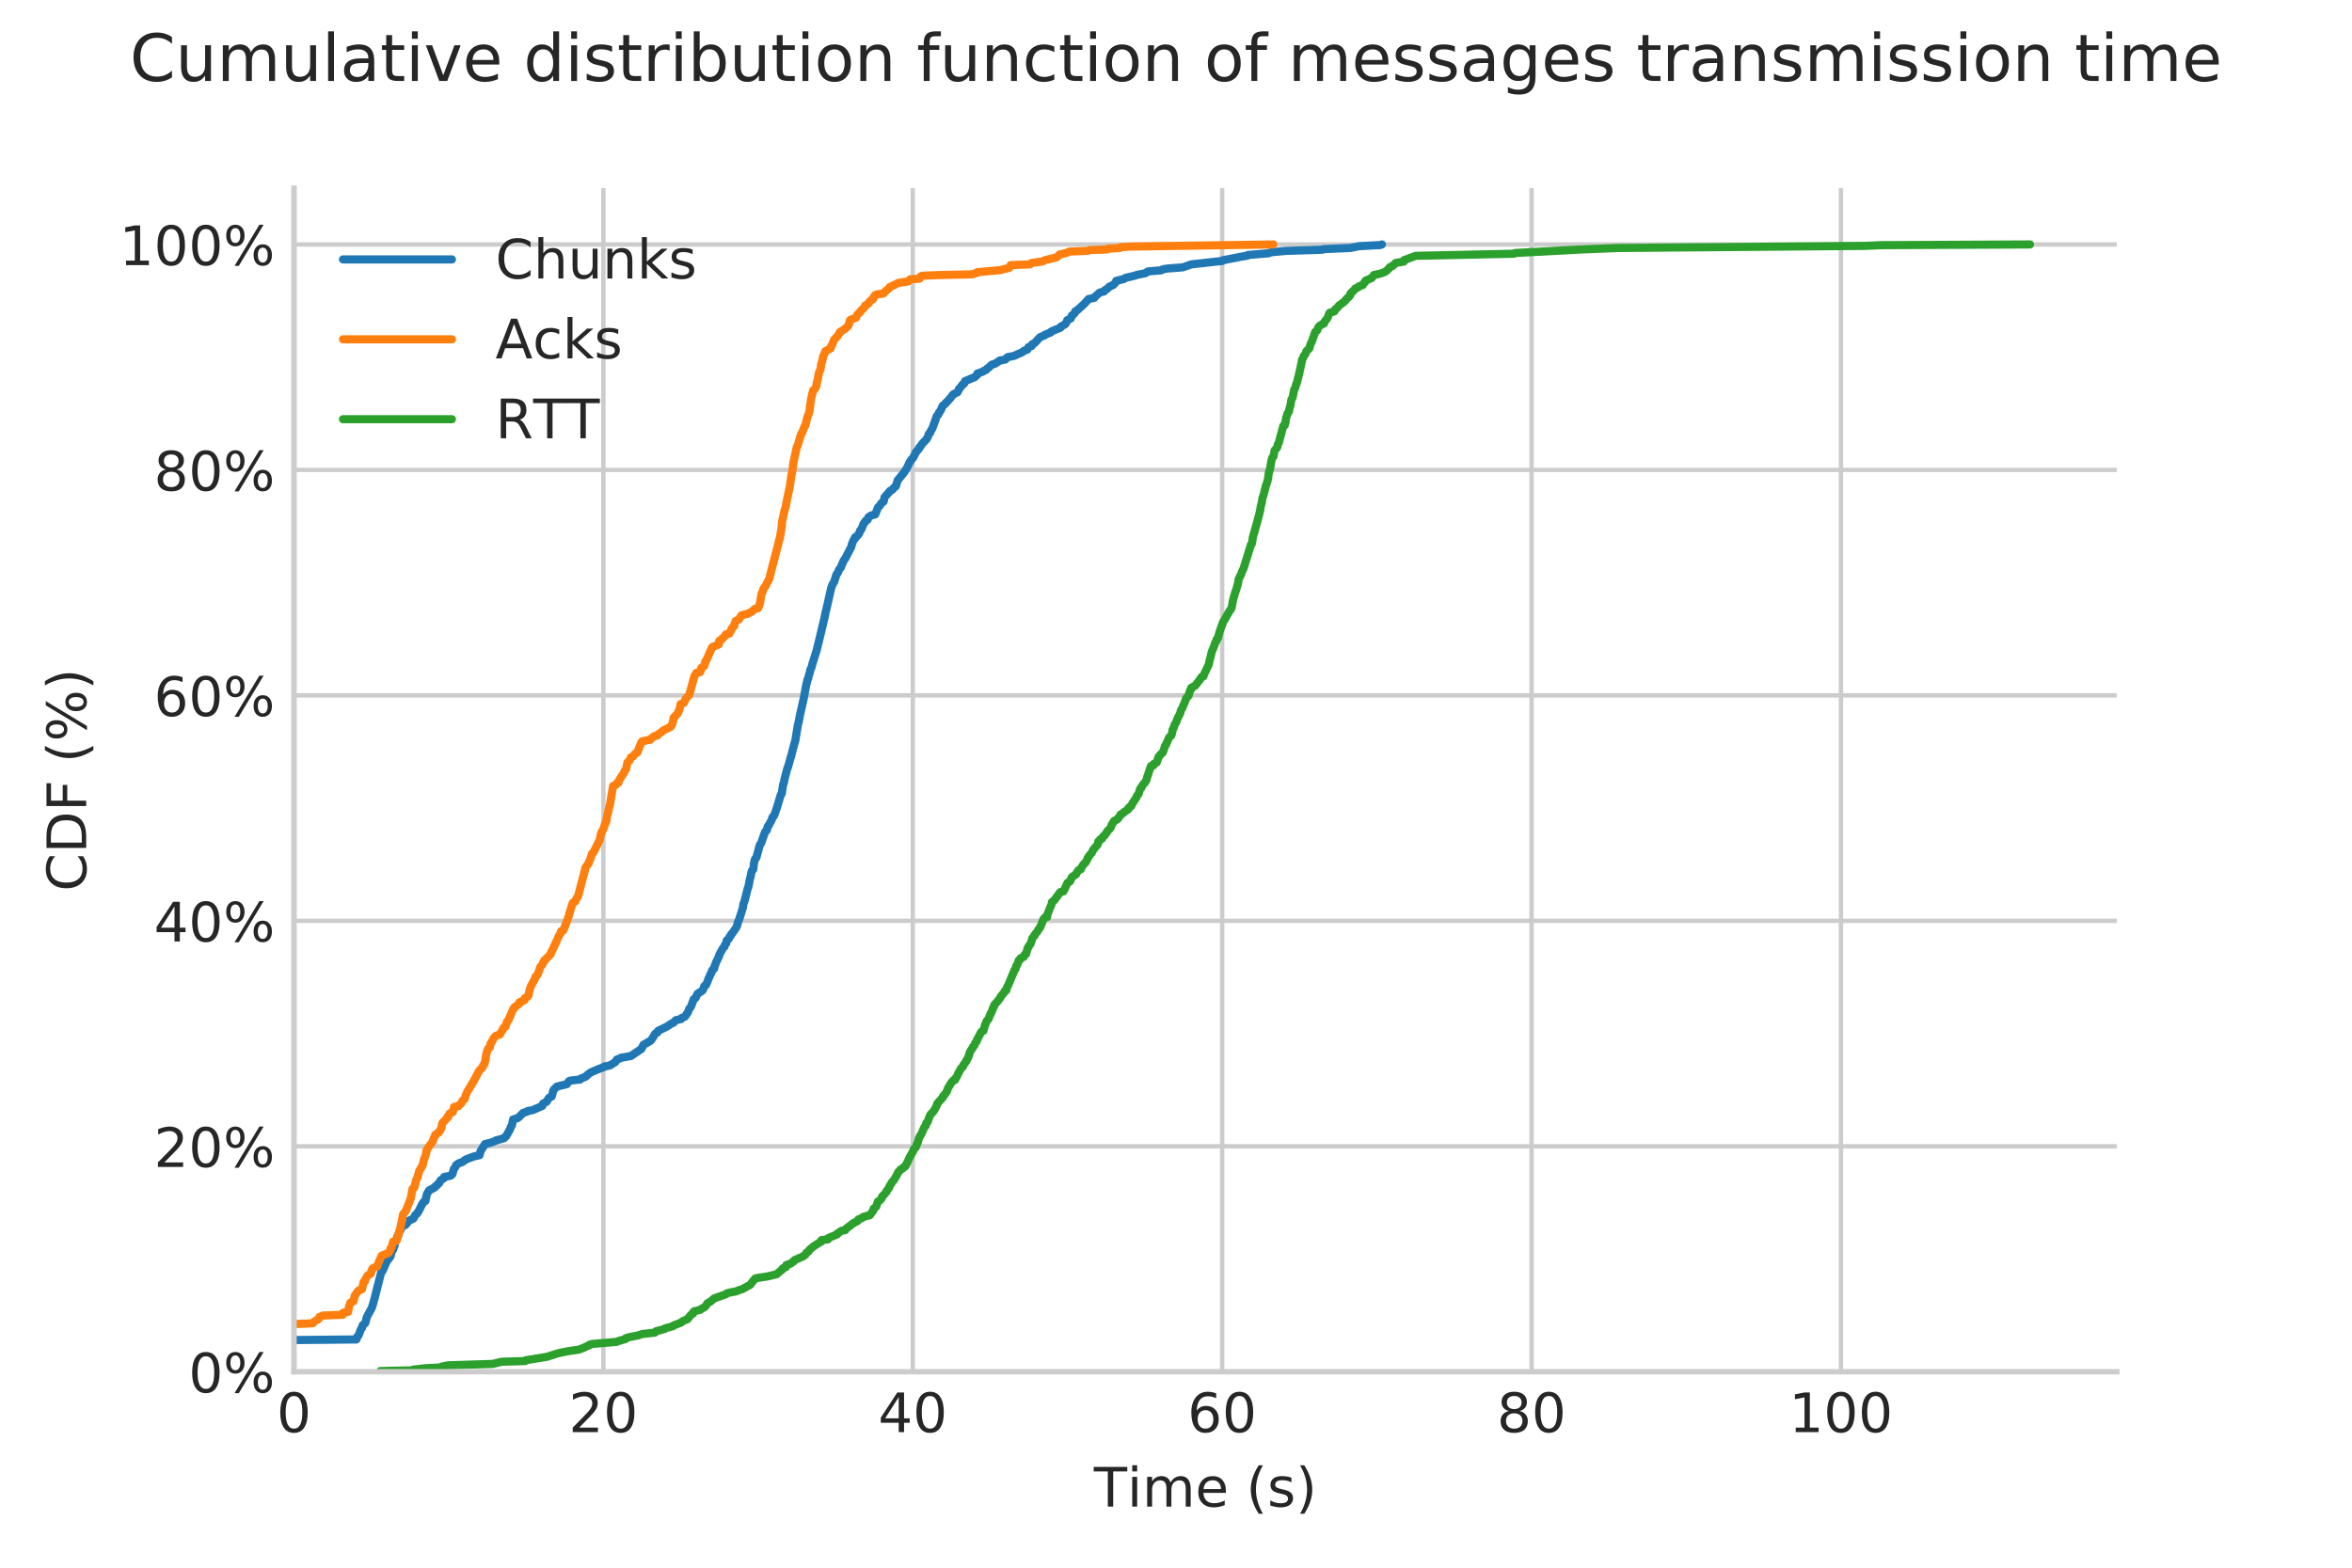 <?xml version="1.0" encoding="utf-8" standalone="no"?>
<!DOCTYPE svg PUBLIC "-//W3C//DTD SVG 1.1//EN"
  "http://www.w3.org/Graphics/SVG/1.1/DTD/svg11.dtd">
<!-- Created with matplotlib (http://matplotlib.org/) -->
<svg height="288pt" version="1.1" viewBox="0 0 432 288" width="432pt" xmlns="http://www.w3.org/2000/svg" xmlns:xlink="http://www.w3.org/1999/xlink">
 <defs>
  <style type="text/css">
*{stroke-linecap:butt;stroke-linejoin:round;}
  </style>
 </defs>
 <g id="figure_1">
  <g id="patch_1">
   <path d="M 0 288 
L 432 288 
L 432 0 
L 0 0 
z
" style="fill:#ffffff;"/>
  </g>
  <g id="axes_1">
   <g id="patch_2">
    <path d="M 54 252 
L 388.8 252 
L 388.8 34.56 
L 54 34.56 
z
" style="fill:#ffffff;"/>
   </g>
   <g id="matplotlib.axis_1">
    <g id="xtick_1">
     <g id="line2d_1">
      <path clip-path="url(#pb337136f1d)" d="M 54 252 
L 54 34.56 
" style="fill:none;stroke:#cccccc;stroke-linecap:round;stroke-width:0.8;"/>
     </g>
     <g id="line2d_2"/>
     <g id="text_1">
      <!-- 0 -->
      <defs>
       <path d="M 31.781 66.406 
Q 24.172 66.406 20.328 58.906 
Q 16.5 51.422 16.5 36.375 
Q 16.5 21.391 20.328 13.891 
Q 24.172 6.391 31.781 6.391 
Q 39.453 6.391 43.281 13.891 
Q 47.125 21.391 47.125 36.375 
Q 47.125 51.422 43.281 58.906 
Q 39.453 66.406 31.781 66.406 
z
M 31.781 74.219 
Q 44.047 74.219 50.516 64.516 
Q 56.984 54.828 56.984 36.375 
Q 56.984 17.969 50.516 8.266 
Q 44.047 -1.422 31.781 -1.422 
Q 19.531 -1.422 13.062 8.266 
Q 6.594 17.969 6.594 36.375 
Q 6.594 54.828 13.062 64.516 
Q 19.531 74.219 31.781 74.219 
z
" id="DejaVuSans-30"/>
      </defs>
      <g style="fill:#262626;" transform="translate(50.819 263.098)scale(0.1 -0.1)">
       <use xlink:href="#DejaVuSans-30"/>
      </g>
     </g>
    </g>
    <g id="xtick_2">
     <g id="line2d_3">
      <path clip-path="url(#pb337136f1d)" d="M 110.827 252 
L 110.827 34.56 
" style="fill:none;stroke:#cccccc;stroke-linecap:round;stroke-width:0.8;"/>
     </g>
     <g id="line2d_4"/>
     <g id="text_2">
      <!-- 20 -->
      <defs>
       <path d="M 19.188 8.297 
L 53.609 8.297 
L 53.609 0 
L 7.328 0 
L 7.328 8.297 
Q 12.938 14.109 22.625 23.891 
Q 32.328 33.688 34.812 36.531 
Q 39.547 41.844 41.422 45.531 
Q 43.312 49.219 43.312 52.781 
Q 43.312 58.594 39.234 62.25 
Q 35.156 65.922 28.609 65.922 
Q 23.969 65.922 18.812 64.312 
Q 13.672 62.703 7.812 59.422 
L 7.812 69.391 
Q 13.766 71.781 18.938 73 
Q 24.125 74.219 28.422 74.219 
Q 39.75 74.219 46.484 68.547 
Q 53.219 62.891 53.219 53.422 
Q 53.219 48.922 51.531 44.891 
Q 49.859 40.875 45.406 35.406 
Q 44.188 33.984 37.641 27.219 
Q 31.109 20.453 19.188 8.297 
z
" id="DejaVuSans-32"/>
      </defs>
      <g style="fill:#262626;" transform="translate(104.464 263.098)scale(0.1 -0.1)">
       <use xlink:href="#DejaVuSans-32"/>
       <use x="63.623" xlink:href="#DejaVuSans-30"/>
      </g>
     </g>
    </g>
    <g id="xtick_3">
     <g id="line2d_5">
      <path clip-path="url(#pb337136f1d)" d="M 167.653 252 
L 167.653 34.56 
" style="fill:none;stroke:#cccccc;stroke-linecap:round;stroke-width:0.8;"/>
     </g>
     <g id="line2d_6"/>
     <g id="text_3">
      <!-- 40 -->
      <defs>
       <path d="M 37.797 64.312 
L 12.891 25.391 
L 37.797 25.391 
z
M 35.203 72.906 
L 47.609 72.906 
L 47.609 25.391 
L 58.016 25.391 
L 58.016 17.188 
L 47.609 17.188 
L 47.609 0 
L 37.797 0 
L 37.797 17.188 
L 4.891 17.188 
L 4.891 26.703 
z
" id="DejaVuSans-34"/>
      </defs>
      <g style="fill:#262626;" transform="translate(161.291 263.098)scale(0.1 -0.1)">
       <use xlink:href="#DejaVuSans-34"/>
       <use x="63.623" xlink:href="#DejaVuSans-30"/>
      </g>
     </g>
    </g>
    <g id="xtick_4">
     <g id="line2d_7">
      <path clip-path="url(#pb337136f1d)" d="M 224.48 252 
L 224.48 34.56 
" style="fill:none;stroke:#cccccc;stroke-linecap:round;stroke-width:0.8;"/>
     </g>
     <g id="line2d_8"/>
     <g id="text_4">
      <!-- 60 -->
      <defs>
       <path d="M 33.016 40.375 
Q 26.375 40.375 22.484 35.828 
Q 18.609 31.297 18.609 23.391 
Q 18.609 15.531 22.484 10.953 
Q 26.375 6.391 33.016 6.391 
Q 39.656 6.391 43.531 10.953 
Q 47.406 15.531 47.406 23.391 
Q 47.406 31.297 43.531 35.828 
Q 39.656 40.375 33.016 40.375 
z
M 52.594 71.297 
L 52.594 62.312 
Q 48.875 64.062 45.094 64.984 
Q 41.312 65.922 37.594 65.922 
Q 27.828 65.922 22.672 59.328 
Q 17.531 52.734 16.797 39.406 
Q 19.672 43.656 24.016 45.922 
Q 28.375 48.188 33.594 48.188 
Q 44.578 48.188 50.953 41.516 
Q 57.328 34.859 57.328 23.391 
Q 57.328 12.156 50.688 5.359 
Q 44.047 -1.422 33.016 -1.422 
Q 20.359 -1.422 13.672 8.266 
Q 6.984 17.969 6.984 36.375 
Q 6.984 53.656 15.188 63.938 
Q 23.391 74.219 37.203 74.219 
Q 40.922 74.219 44.703 73.484 
Q 48.484 72.75 52.594 71.297 
z
" id="DejaVuSans-36"/>
      </defs>
      <g style="fill:#262626;" transform="translate(218.118 263.098)scale(0.1 -0.1)">
       <use xlink:href="#DejaVuSans-36"/>
       <use x="63.623" xlink:href="#DejaVuSans-30"/>
      </g>
     </g>
    </g>
    <g id="xtick_5">
     <g id="line2d_9">
      <path clip-path="url(#pb337136f1d)" d="M 281.307 252 
L 281.307 34.56 
" style="fill:none;stroke:#cccccc;stroke-linecap:round;stroke-width:0.8;"/>
     </g>
     <g id="line2d_10"/>
     <g id="text_5">
      <!-- 80 -->
      <defs>
       <path d="M 31.781 34.625 
Q 24.75 34.625 20.719 30.859 
Q 16.703 27.094 16.703 20.516 
Q 16.703 13.922 20.719 10.156 
Q 24.75 6.391 31.781 6.391 
Q 38.812 6.391 42.859 10.172 
Q 46.922 13.969 46.922 20.516 
Q 46.922 27.094 42.891 30.859 
Q 38.875 34.625 31.781 34.625 
z
M 21.922 38.812 
Q 15.578 40.375 12.031 44.719 
Q 8.5 49.078 8.5 55.328 
Q 8.5 64.062 14.719 69.141 
Q 20.953 74.219 31.781 74.219 
Q 42.672 74.219 48.875 69.141 
Q 55.078 64.062 55.078 55.328 
Q 55.078 49.078 51.531 44.719 
Q 48 40.375 41.703 38.812 
Q 48.828 37.156 52.797 32.312 
Q 56.781 27.484 56.781 20.516 
Q 56.781 9.906 50.312 4.234 
Q 43.844 -1.422 31.781 -1.422 
Q 19.734 -1.422 13.25 4.234 
Q 6.781 9.906 6.781 20.516 
Q 6.781 27.484 10.781 32.312 
Q 14.797 37.156 21.922 38.812 
z
M 18.312 54.391 
Q 18.312 48.734 21.844 45.562 
Q 25.391 42.391 31.781 42.391 
Q 38.141 42.391 41.719 45.562 
Q 45.312 48.734 45.312 54.391 
Q 45.312 60.062 41.719 63.234 
Q 38.141 66.406 31.781 66.406 
Q 25.391 66.406 21.844 63.234 
Q 18.312 60.062 18.312 54.391 
z
" id="DejaVuSans-38"/>
      </defs>
      <g style="fill:#262626;" transform="translate(274.944 263.098)scale(0.1 -0.1)">
       <use xlink:href="#DejaVuSans-38"/>
       <use x="63.623" xlink:href="#DejaVuSans-30"/>
      </g>
     </g>
    </g>
    <g id="xtick_6">
     <g id="line2d_11">
      <path clip-path="url(#pb337136f1d)" d="M 338.134 252 
L 338.134 34.56 
" style="fill:none;stroke:#cccccc;stroke-linecap:round;stroke-width:0.8;"/>
     </g>
     <g id="line2d_12"/>
     <g id="text_6">
      <!-- 100 -->
      <defs>
       <path d="M 12.406 8.297 
L 28.516 8.297 
L 28.516 63.922 
L 10.984 60.406 
L 10.984 69.391 
L 28.422 72.906 
L 38.281 72.906 
L 38.281 8.297 
L 54.391 8.297 
L 54.391 0 
L 12.406 0 
z
" id="DejaVuSans-31"/>
      </defs>
      <g style="fill:#262626;" transform="translate(328.59 263.098)scale(0.1 -0.1)">
       <use xlink:href="#DejaVuSans-31"/>
       <use x="63.623" xlink:href="#DejaVuSans-30"/>
       <use x="127.246" xlink:href="#DejaVuSans-30"/>
      </g>
     </g>
    </g>
    <g id="text_7">
     <!-- Time (s) -->
     <defs>
      <path d="M -0.297 72.906 
L 61.375 72.906 
L 61.375 64.594 
L 35.5 64.594 
L 35.5 0 
L 25.594 0 
L 25.594 64.594 
L -0.297 64.594 
z
" id="DejaVuSans-54"/>
      <path d="M 9.422 54.688 
L 18.406 54.688 
L 18.406 0 
L 9.422 0 
z
M 9.422 75.984 
L 18.406 75.984 
L 18.406 64.594 
L 9.422 64.594 
z
" id="DejaVuSans-69"/>
      <path d="M 52 44.188 
Q 55.375 50.25 60.062 53.125 
Q 64.75 56 71.094 56 
Q 79.641 56 84.281 50.016 
Q 88.922 44.047 88.922 33.016 
L 88.922 0 
L 79.891 0 
L 79.891 32.719 
Q 79.891 40.578 77.094 44.375 
Q 74.312 48.188 68.609 48.188 
Q 61.625 48.188 57.562 43.547 
Q 53.516 38.922 53.516 30.906 
L 53.516 0 
L 44.484 0 
L 44.484 32.719 
Q 44.484 40.625 41.703 44.406 
Q 38.922 48.188 33.109 48.188 
Q 26.219 48.188 22.156 43.531 
Q 18.109 38.875 18.109 30.906 
L 18.109 0 
L 9.078 0 
L 9.078 54.688 
L 18.109 54.688 
L 18.109 46.188 
Q 21.188 51.219 25.484 53.609 
Q 29.781 56 35.688 56 
Q 41.656 56 45.828 52.969 
Q 50 49.953 52 44.188 
z
" id="DejaVuSans-6d"/>
      <path d="M 56.203 29.594 
L 56.203 25.203 
L 14.891 25.203 
Q 15.484 15.922 20.484 11.062 
Q 25.484 6.203 34.422 6.203 
Q 39.594 6.203 44.453 7.469 
Q 49.312 8.734 54.109 11.281 
L 54.109 2.781 
Q 49.266 0.734 44.188 -0.344 
Q 39.109 -1.422 33.891 -1.422 
Q 20.797 -1.422 13.156 6.188 
Q 5.516 13.812 5.516 26.812 
Q 5.516 40.234 12.766 48.109 
Q 20.016 56 32.328 56 
Q 43.359 56 49.781 48.891 
Q 56.203 41.797 56.203 29.594 
z
M 47.219 32.234 
Q 47.125 39.594 43.094 43.984 
Q 39.062 48.391 32.422 48.391 
Q 24.906 48.391 20.391 44.141 
Q 15.875 39.891 15.188 32.172 
z
" id="DejaVuSans-65"/>
      <path id="DejaVuSans-20"/>
      <path d="M 31 75.875 
Q 24.469 64.656 21.281 53.656 
Q 18.109 42.672 18.109 31.391 
Q 18.109 20.125 21.312 9.062 
Q 24.516 -2 31 -13.188 
L 23.188 -13.188 
Q 15.875 -1.703 12.234 9.375 
Q 8.594 20.453 8.594 31.391 
Q 8.594 42.281 12.203 53.312 
Q 15.828 64.359 23.188 75.875 
z
" id="DejaVuSans-28"/>
      <path d="M 44.281 53.078 
L 44.281 44.578 
Q 40.484 46.531 36.375 47.5 
Q 32.281 48.484 27.875 48.484 
Q 21.188 48.484 17.844 46.438 
Q 14.5 44.391 14.5 40.281 
Q 14.5 37.156 16.891 35.375 
Q 19.281 33.594 26.516 31.984 
L 29.594 31.297 
Q 39.156 29.25 43.188 25.516 
Q 47.219 21.781 47.219 15.094 
Q 47.219 7.469 41.188 3.016 
Q 35.156 -1.422 24.609 -1.422 
Q 20.219 -1.422 15.453 -0.562 
Q 10.688 0.297 5.422 2 
L 5.422 11.281 
Q 10.406 8.688 15.234 7.391 
Q 20.062 6.109 24.812 6.109 
Q 31.156 6.109 34.562 8.281 
Q 37.984 10.453 37.984 14.406 
Q 37.984 18.062 35.516 20.016 
Q 33.062 21.969 24.703 23.781 
L 21.578 24.516 
Q 13.234 26.266 9.516 29.906 
Q 5.812 33.547 5.812 39.891 
Q 5.812 47.609 11.281 51.797 
Q 16.75 56 26.812 56 
Q 31.781 56 36.172 55.266 
Q 40.578 54.547 44.281 53.078 
z
" id="DejaVuSans-73"/>
      <path d="M 8.016 75.875 
L 15.828 75.875 
Q 23.141 64.359 26.781 53.312 
Q 30.422 42.281 30.422 31.391 
Q 30.422 20.453 26.781 9.375 
Q 23.141 -1.703 15.828 -13.188 
L 8.016 -13.188 
Q 14.5 -2 17.703 9.062 
Q 20.906 20.125 20.906 31.391 
Q 20.906 42.672 17.703 53.656 
Q 14.5 64.656 8.016 75.875 
z
" id="DejaVuSans-29"/>
     </defs>
     <g style="fill:#262626;" transform="translate(200.917 276.777)scale(0.1 -0.1)">
      <use xlink:href="#DejaVuSans-54"/>
      <use x="61.037" xlink:href="#DejaVuSans-69"/>
      <use x="88.82" xlink:href="#DejaVuSans-6d"/>
      <use x="186.232" xlink:href="#DejaVuSans-65"/>
      <use x="247.756" xlink:href="#DejaVuSans-20"/>
      <use x="279.543" xlink:href="#DejaVuSans-28"/>
      <use x="318.557" xlink:href="#DejaVuSans-73"/>
      <use x="370.656" xlink:href="#DejaVuSans-29"/>
     </g>
    </g>
   </g>
   <g id="matplotlib.axis_2">
    <g id="ytick_1">
     <g id="line2d_13">
      <path clip-path="url(#pb337136f1d)" d="M 54 252 
L 388.8 252 
" style="fill:none;stroke:#cccccc;stroke-linecap:round;stroke-width:0.8;"/>
     </g>
     <g id="line2d_14"/>
     <g id="text_8">
      <!-- 0% -->
      <defs>
       <path d="M 72.703 32.078 
Q 68.453 32.078 66.031 28.469 
Q 63.625 24.859 63.625 18.406 
Q 63.625 12.062 66.031 8.422 
Q 68.453 4.781 72.703 4.781 
Q 76.859 4.781 79.266 8.422 
Q 81.688 12.062 81.688 18.406 
Q 81.688 24.812 79.266 28.438 
Q 76.859 32.078 72.703 32.078 
z
M 72.703 38.281 
Q 80.422 38.281 84.953 32.906 
Q 89.5 27.547 89.5 18.406 
Q 89.5 9.281 84.938 3.922 
Q 80.375 -1.422 72.703 -1.422 
Q 64.891 -1.422 60.344 3.922 
Q 55.812 9.281 55.812 18.406 
Q 55.812 27.594 60.375 32.938 
Q 64.938 38.281 72.703 38.281 
z
M 22.312 68.016 
Q 18.109 68.016 15.688 64.375 
Q 13.281 60.75 13.281 54.391 
Q 13.281 47.953 15.672 44.328 
Q 18.062 40.719 22.312 40.719 
Q 26.562 40.719 28.969 44.328 
Q 31.391 47.953 31.391 54.391 
Q 31.391 60.688 28.953 64.344 
Q 26.516 68.016 22.312 68.016 
z
M 66.406 74.219 
L 74.219 74.219 
L 28.609 -1.422 
L 20.797 -1.422 
z
M 22.312 74.219 
Q 30.031 74.219 34.609 68.875 
Q 39.203 63.531 39.203 54.391 
Q 39.203 45.172 34.641 39.844 
Q 30.078 34.516 22.312 34.516 
Q 14.547 34.516 10.031 39.859 
Q 5.516 45.219 5.516 54.391 
Q 5.516 63.484 10.047 68.844 
Q 14.594 74.219 22.312 74.219 
z
" id="DejaVuSans-25"/>
      </defs>
      <g style="fill:#262626;" transform="translate(34.636 255.799)scale(0.1 -0.1)">
       <use xlink:href="#DejaVuSans-30"/>
       <use x="63.623" xlink:href="#DejaVuSans-25"/>
      </g>
     </g>
    </g>
    <g id="ytick_2">
     <g id="line2d_15">
      <path clip-path="url(#pb337136f1d)" d="M 54 210.582 
L 388.8 210.582 
" style="fill:none;stroke:#cccccc;stroke-linecap:round;stroke-width:0.8;"/>
     </g>
     <g id="line2d_16"/>
     <g id="text_9">
      <!-- 20% -->
      <g style="fill:#262626;" transform="translate(28.273 214.381)scale(0.1 -0.1)">
       <use xlink:href="#DejaVuSans-32"/>
       <use x="63.623" xlink:href="#DejaVuSans-30"/>
       <use x="127.246" xlink:href="#DejaVuSans-25"/>
      </g>
     </g>
    </g>
    <g id="ytick_3">
     <g id="line2d_17">
      <path clip-path="url(#pb337136f1d)" d="M 54 169.163 
L 388.8 169.163 
" style="fill:none;stroke:#cccccc;stroke-linecap:round;stroke-width:0.8;"/>
     </g>
     <g id="line2d_18"/>
     <g id="text_10">
      <!-- 40% -->
      <g style="fill:#262626;" transform="translate(28.273 172.962)scale(0.1 -0.1)">
       <use xlink:href="#DejaVuSans-34"/>
       <use x="63.623" xlink:href="#DejaVuSans-30"/>
       <use x="127.246" xlink:href="#DejaVuSans-25"/>
      </g>
     </g>
    </g>
    <g id="ytick_4">
     <g id="line2d_19">
      <path clip-path="url(#pb337136f1d)" d="M 54 127.745 
L 388.8 127.745 
" style="fill:none;stroke:#cccccc;stroke-linecap:round;stroke-width:0.8;"/>
     </g>
     <g id="line2d_20"/>
     <g id="text_11">
      <!-- 60% -->
      <g style="fill:#262626;" transform="translate(28.273 131.544)scale(0.1 -0.1)">
       <use xlink:href="#DejaVuSans-36"/>
       <use x="63.623" xlink:href="#DejaVuSans-30"/>
       <use x="127.246" xlink:href="#DejaVuSans-25"/>
      </g>
     </g>
    </g>
    <g id="ytick_5">
     <g id="line2d_21">
      <path clip-path="url(#pb337136f1d)" d="M 54 86.326 
L 388.8 86.326 
" style="fill:none;stroke:#cccccc;stroke-linecap:round;stroke-width:0.8;"/>
     </g>
     <g id="line2d_22"/>
     <g id="text_12">
      <!-- 80% -->
      <g style="fill:#262626;" transform="translate(28.273 90.126)scale(0.1 -0.1)">
       <use xlink:href="#DejaVuSans-38"/>
       <use x="63.623" xlink:href="#DejaVuSans-30"/>
       <use x="127.246" xlink:href="#DejaVuSans-25"/>
      </g>
     </g>
    </g>
    <g id="ytick_6">
     <g id="line2d_23">
      <path clip-path="url(#pb337136f1d)" d="M 54 44.908 
L 388.8 44.908 
" style="fill:none;stroke:#cccccc;stroke-linecap:round;stroke-width:0.8;"/>
     </g>
     <g id="line2d_24"/>
     <g id="text_13">
      <!-- 100% -->
      <g style="fill:#262626;" transform="translate(21.911 48.707)scale(0.1 -0.1)">
       <use xlink:href="#DejaVuSans-31"/>
       <use x="63.623" xlink:href="#DejaVuSans-30"/>
       <use x="127.246" xlink:href="#DejaVuSans-30"/>
       <use x="190.869" xlink:href="#DejaVuSans-25"/>
      </g>
     </g>
    </g>
    <g id="text_14">
     <!-- CDF (%) -->
     <defs>
      <path d="M 64.406 67.281 
L 64.406 56.891 
Q 59.422 61.531 53.781 63.812 
Q 48.141 66.109 41.797 66.109 
Q 29.297 66.109 22.656 58.469 
Q 16.016 50.828 16.016 36.375 
Q 16.016 21.969 22.656 14.328 
Q 29.297 6.688 41.797 6.688 
Q 48.141 6.688 53.781 8.984 
Q 59.422 11.281 64.406 15.922 
L 64.406 5.609 
Q 59.234 2.094 53.438 0.328 
Q 47.656 -1.422 41.219 -1.422 
Q 24.656 -1.422 15.125 8.703 
Q 5.609 18.844 5.609 36.375 
Q 5.609 53.953 15.125 64.078 
Q 24.656 74.219 41.219 74.219 
Q 47.75 74.219 53.531 72.484 
Q 59.328 70.75 64.406 67.281 
z
" id="DejaVuSans-43"/>
      <path d="M 19.672 64.797 
L 19.672 8.109 
L 31.594 8.109 
Q 46.688 8.109 53.688 14.938 
Q 60.688 21.781 60.688 36.531 
Q 60.688 51.172 53.688 57.984 
Q 46.688 64.797 31.594 64.797 
z
M 9.812 72.906 
L 30.078 72.906 
Q 51.266 72.906 61.172 64.094 
Q 71.094 55.281 71.094 36.531 
Q 71.094 17.672 61.125 8.828 
Q 51.172 0 30.078 0 
L 9.812 0 
z
" id="DejaVuSans-44"/>
      <path d="M 9.812 72.906 
L 51.703 72.906 
L 51.703 64.594 
L 19.672 64.594 
L 19.672 43.109 
L 48.578 43.109 
L 48.578 34.812 
L 19.672 34.812 
L 19.672 0 
L 9.812 0 
z
" id="DejaVuSans-46"/>
     </defs>
     <g style="fill:#262626;" transform="translate(15.831 163.739)rotate(-90)scale(0.1 -0.1)">
      <use xlink:href="#DejaVuSans-43"/>
      <use x="69.824" xlink:href="#DejaVuSans-44"/>
      <use x="146.826" xlink:href="#DejaVuSans-46"/>
      <use x="204.346" xlink:href="#DejaVuSans-20"/>
      <use x="236.133" xlink:href="#DejaVuSans-28"/>
      <use x="275.146" xlink:href="#DejaVuSans-25"/>
      <use x="370.166" xlink:href="#DejaVuSans-29"/>
     </g>
    </g>
   </g>
   <g id="line2d_25">
    <path clip-path="url(#pb337136f1d)" d="M 54 246.179 
L 65.451 246.071 
L 65.519 245.963 
L 65.638 245.532 
L 65.865 245.316 
L 66.319 244.13 
L 66.504 243.915 
L 66.597 243.483 
L 67.092 243.052 
L 67.37 241.974 
L 68.296 240.249 
L 68.501 239.603 
L 68.826 238.417 
L 70.007 233.781 
L 70.215 233.565 
L 70.611 232.703 
L 70.784 232.272 
L 70.891 232.056 
L 71.028 231.733 
L 71.699 230.87 
L 71.974 229.9 
L 72.146 229.685 
L 72.303 229.253 
L 72.467 228.822 
L 72.575 228.283 
L 72.695 227.852 
L 72.911 227.636 
L 72.954 227.205 
L 73.133 226.989 
L 73.406 226.127 
L 73.607 225.911 
L 73.722 225.372 
L 73.951 225.265 
L 74.455 225.049 
L 75.001 224.402 
L 75.022 224.294 
L 75.934 223.863 
L 76.268 223.216 
L 76.662 222.893 
L 76.679 222.785 
L 76.928 222.462 
L 77.554 221.168 
L 77.764 220.952 
L 77.784 220.845 
L 78.135 220.629 
L 78.228 220.198 
L 78.313 219.767 
L 78.422 219.335 
L 78.815 218.688 
L 79.849 218.149 
L 79.851 218.042 
L 79.983 217.934 
L 80.303 217.718 
L 80.319 217.61 
L 80.632 217.395 
L 80.915 216.856 
L 81.563 216.425 
L 81.6 216.209 
L 82.765 215.993 
L 83.113 215.67 
L 83.33 214.808 
L 83.712 214.269 
L 83.771 214.053 
L 84.224 213.729 
L 84.822 213.514 
L 85.189 213.298 
L 85.289 213.19 
L 85.642 212.975 
L 86.791 212.544 
L 87.097 212.436 
L 88.077 212.22 
L 88.271 211.466 
L 89.081 210.172 
L 90.025 209.956 
L 90.911 209.633 
L 91.032 209.525 
L 92.605 209.094 
L 92.621 208.986 
L 92.932 208.771 
L 93.672 207.477 
L 93.82 207.046 
L 94.033 206.722 
L 94.148 206.075 
L 94.256 205.644 
L 95.03 205.429 
L 95.327 205.213 
L 96.074 204.458 
L 96.767 204.243 
L 96.862 204.135 
L 97.891 203.919 
L 99.607 203.165 
L 99.754 202.733 
L 100.394 202.41 
L 100.493 202.194 
L 100.879 201.655 
L 101.329 201.44 
L 101.654 200.254 
L 101.847 200.038 
L 102.309 199.607 
L 104.103 199.176 
L 104.489 198.637 
L 104.695 198.529 
L 106.565 198.313 
L 106.747 198.098 
L 107.393 197.882 
L 107.752 197.667 
L 107.758 197.559 
L 108.488 197.02 
L 109.737 196.481 
L 110.866 196.05 
L 110.969 195.942 
L 112.035 195.726 
L 113.053 195.079 
L 113.299 194.648 
L 113.91 194.433 
L 114.023 194.325 
L 115.886 194.001 
L 117.471 192.923 
L 117.805 192.708 
L 117.965 192.384 
L 118.175 191.953 
L 119.497 191.198 
L 119.894 190.659 
L 120.141 190.228 
L 120.352 189.905 
L 120.746 189.689 
L 120.803 189.474 
L 120.903 189.366 
L 122.454 188.611 
L 123.279 188.072 
L 123.724 187.856 
L 124.118 187.425 
L 125.097 187.21 
L 125.101 187.102 
L 125.23 186.994 
L 125.787 186.778 
L 126.383 185.916 
L 126.564 185.377 
L 126.904 184.946 
L 127.429 183.544 
L 127.761 183.329 
L 128.108 182.574 
L 128.95 182.035 
L 129.124 181.819 
L 129.349 181.173 
L 129.664 180.957 
L 130 180.202 
L 130.14 179.771 
L 130.314 179.448 
L 130.466 179.017 
L 130.629 178.801 
L 130.802 178.262 
L 130.882 178.154 
L 131.178 177.938 
L 131.241 177.507 
L 131.388 177.184 
L 131.542 176.753 
L 131.711 176.429 
L 131.901 175.998 
L 132.077 175.675 
L 132.139 175.351 
L 132.8 174.165 
L 133.037 173.95 
L 133.18 173.519 
L 133.392 173.303 
L 133.479 172.764 
L 133.879 172.44 
L 133.985 172.117 
L 134.214 171.901 
L 134.268 171.686 
L 134.489 171.47 
L 135.234 170.392 
L 135.38 170.069 
L 135.537 169.422 
L 135.771 168.883 
L 136.432 166.835 
L 136.537 166.08 
L 136.673 165.757 
L 136.78 165.433 
L 137.347 163.169 
L 137.459 162.954 
L 137.68 161.768 
L 137.779 161.337 
L 137.877 161.013 
L 137.983 160.366 
L 138.095 160.043 
L 138.113 159.935 
L 138.354 159.72 
L 138.49 158.534 
L 138.596 158.103 
L 138.706 157.779 
L 138.92 157.563 
L 139.562 155.192 
L 139.765 154.976 
L 140.533 152.82 
L 140.857 152.497 
L 141.002 151.85 
L 141.187 151.634 
L 141.719 150.664 
L 141.895 150.125 
L 142.144 149.909 
L 142.398 149.263 
L 142.576 148.724 
L 142.791 148.077 
L 143.401 146.028 
L 143.579 145.813 
L 143.844 144.088 
L 143.961 143.872 
L 144.074 143.226 
L 144.605 141.177 
L 144.723 140.962 
L 145.086 139.668 
L 145.186 139.237 
L 145.289 139.021 
L 145.398 138.59 
L 145.55 137.943 
L 145.993 136.326 
L 146.072 136.11 
L 146.56 133.092 
L 146.671 132.769 
L 146.93 131.367 
L 147.614 128.349 
L 148.055 125.977 
L 148.286 125.007 
L 148.292 124.899 
L 148.437 124.683 
L 148.55 124.144 
L 148.766 123.497 
L 148.814 123.066 
L 149.046 122.635 
L 149.211 121.988 
L 149.851 119.94 
L 149.961 119.616 
L 150.493 117.46 
L 151.032 115.196 
L 151.396 113.687 
L 151.681 112.286 
L 151.827 111.747 
L 152.678 107.974 
L 152.937 107.327 
L 153.206 106.895 
L 153.652 105.494 
L 153.864 105.278 
L 153.989 104.955 
L 154.09 104.739 
L 154.111 104.632 
L 154.407 104.308 
L 154.945 103.015 
L 155.317 102.476 
L 156.372 100.427 
L 156.463 99.996 
L 156.768 99.241 
L 156.823 99.134 
L 157.048 98.918 
L 157.063 98.702 
L 157.426 98.487 
L 157.84 97.948 
L 157.949 97.517 
L 158.18 97.301 
L 158.665 96.115 
L 158.915 95.899 
L 158.986 95.684 
L 159.373 95.468 
L 159.501 95.037 
L 159.969 94.714 
L 160.751 94.498 
L 160.886 94.175 
L 161.27 93.204 
L 161.534 92.989 
L 161.876 92.45 
L 162.307 92.126 
L 162.458 91.372 
L 163.398 90.294 
L 163.472 90.186 
L 163.883 89.97 
L 164.259 89.539 
L 164.551 89.323 
L 164.875 88.245 
L 165.756 87.167 
L 165.948 86.952 
L 166.644 85.874 
L 166.725 85.658 
L 166.844 85.442 
L 167.071 84.903 
L 167.328 84.58 
L 167.341 84.472 
L 167.682 84.149 
L 168.191 83.179 
L 168.217 83.071 
L 168.53 82.747 
L 168.855 82.316 
L 168.858 82.208 
L 169.172 81.885 
L 169.338 81.562 
L 169.654 81.238 
L 169.974 80.915 
L 170.245 80.591 
L 170.464 80.16 
L 170.588 79.729 
L 170.832 79.513 
L 170.95 79.19 
L 171.27 78.651 
L 172.083 76.387 
L 172.337 76.171 
L 172.498 75.74 
L 172.722 75.524 
L 173.14 74.554 
L 173.423 74.339 
L 173.677 74.123 
L 173.717 74.015 
L 174.068 73.692 
L 174.806 72.829 
L 175.029 72.506 
L 175.17 72.398 
L 175.856 72.075 
L 175.882 71.967 
L 176.053 71.751 
L 176.148 71.428 
L 176.388 71.212 
L 176.539 70.997 
L 176.709 70.781 
L 176.767 70.673 
L 177.094 70.458 
L 177.24 70.026 
L 179.052 69.272 
L 179.517 68.841 
L 179.523 68.625 
L 180.453 68.302 
L 180.554 68.194 
L 181.076 67.978 
L 181.263 67.763 
L 181.701 67.439 
L 182.13 67.008 
L 182.798 66.792 
L 183.464 66.361 
L 183.565 66.253 
L 184.669 66.038 
L 184.841 65.822 
L 185.076 65.606 
L 186.211 65.391 
L 187.182 64.96 
L 187.703 64.744 
L 188.108 64.421 
L 188.723 64.205 
L 188.731 64.097 
L 188.882 63.882 
L 188.901 63.774 
L 189.5 63.558 
L 189.601 63.235 
L 190.048 63.019 
L 190.624 62.372 
L 190.935 62.049 
L 191.035 61.941 
L 191.846 61.618 
L 191.889 61.51 
L 192.976 61.079 
L 192.996 60.971 
L 193.407 60.755 
L 194.762 60.216 
L 194.853 60.001 
L 195.641 59.569 
L 195.798 59.354 
L 196.02 58.923 
L 196.022 58.815 
L 196.683 58.491 
L 196.874 57.952 
L 197.194 57.737 
L 197.46 57.413 
L 197.496 57.198 
L 197.871 56.982 
L 199.179 55.796 
L 199.364 55.581 
L 199.945 54.934 
L 200.996 54.718 
L 201.121 54.503 
L 201.999 53.748 
L 202.806 53.532 
L 202.921 53.317 
L 203.311 53.101 
L 203.677 52.778 
L 203.743 52.67 
L 204.481 52.347 
L 204.877 51.915 
L 205.002 51.7 
L 205.02 51.592 
L 206.386 51.269 
L 206.702 51.053 
L 207.602 50.837 
L 208.541 50.622 
L 208.742 50.514 
L 210.401 50.19 
L 210.837 49.867 
L 213.333 49.651 
L 213.431 49.544 
L 213.746 49.436 
L 214.475 49.328 
L 217.251 49.112 
L 218.787 48.573 
L 224.559 47.927 
L 224.577 47.819 
L 227.894 47.172 
L 229.157 46.956 
L 229.161 46.849 
L 233.035 46.525 
L 233.202 46.417 
L 233.795 46.31 
L 236.17 46.094 
L 242.886 45.878 
L 243.054 45.77 
L 248.016 45.555 
L 249.621 45.231 
L 253.505 45.016 
L 253.825 44.908 
L 253.825 44.908 
" style="fill:none;stroke:#1f77b4;stroke-linecap:round;stroke-width:1.5;"/>
   </g>
   <g id="line2d_26">
    <path clip-path="url(#pb337136f1d)" d="M 54 243.24 
L 57.436 243.11 
L 57.489 242.979 
L 57.853 242.717 
L 58.03 242.587 
L 58.507 242.325 
L 58.701 241.933 
L 59.334 241.672 
L 62.948 241.541 
L 63.042 241.149 
L 63.917 241.018 
L 64.095 240.103 
L 64.271 239.58 
L 64.353 239.318 
L 64.924 239.057 
L 65.049 238.534 
L 65.163 238.011 
L 65.834 237.096 
L 66.496 236.834 
L 66.633 236.18 
L 66.711 235.919 
L 66.77 235.527 
L 67.025 235.396 
L 67.041 235.135 
L 67.206 234.873 
L 67.488 234.35 
L 68.128 233.958 
L 68.227 233.435 
L 68.406 233.173 
L 68.419 233.043 
L 68.633 232.912 
L 69.301 232.651 
L 69.452 232.128 
L 70.105 230.689 
L 71.388 230.166 
L 71.689 229.643 
L 71.714 229.382 
L 71.93 229.121 
L 72.218 228.075 
L 72.839 227.944 
L 73.543 225.591 
L 73.664 224.937 
L 73.769 224.545 
L 74.019 223.106 
L 74.543 222.453 
L 75.464 220.099 
L 75.759 218.4 
L 76.11 218.138 
L 76.329 217.223 
L 76.461 216.7 
L 76.706 216.308 
L 76.806 215.785 
L 76.945 215.393 
L 76.978 215.131 
L 77.631 214.085 
L 77.822 213.17 
L 77.921 212.909 
L 78.13 212.386 
L 78.329 211.601 
L 78.335 211.34 
L 78.495 211.078 
L 78.827 210.555 
L 79.037 210.294 
L 79.45 209.771 
L 79.577 209.379 
L 79.955 208.464 
L 80.574 208.071 
L 80.592 207.941 
L 80.864 207.679 
L 80.878 207.548 
L 81.035 207.287 
L 81.119 207.025 
L 81.189 206.503 
L 81.293 206.241 
L 81.612 205.98 
L 82.045 205.457 
L 82.325 205.195 
L 82.346 204.934 
L 82.59 204.672 
L 82.603 204.541 
L 83.184 204.28 
L 83.391 203.365 
L 84.179 203.234 
L 84.381 202.973 
L 84.716 202.711 
L 84.969 202.188 
L 85.333 201.927 
L 85.52 201.273 
L 85.799 200.619 
L 86.736 199.05 
L 86.909 198.789 
L 88.017 196.697 
L 88.659 196.043 
L 88.709 195.782 
L 88.941 195.52 
L 89.146 194.867 
L 89.282 193.821 
L 89.501 193.036 
L 89.65 192.644 
L 89.983 192.383 
L 90.058 191.99 
L 90.08 191.729 
L 90.299 191.467 
L 90.703 190.683 
L 91.07 190.291 
L 91.841 190.029 
L 92.032 189.637 
L 92.373 189.114 
L 92.465 188.853 
L 92.847 188.591 
L 93.13 187.676 
L 93.388 187.415 
L 94.228 185.453 
L 94.455 185.192 
L 94.47 185.061 
L 95.366 184.407 
L 95.422 184.146 
L 95.655 184.015 
L 96.322 183.754 
L 96.411 183.362 
L 96.921 183.1 
L 97.07 182.839 
L 97.203 182.185 
L 97.312 181.793 
L 97.464 181.27 
L 98.305 179.701 
L 98.369 179.439 
L 98.739 179.047 
L 98.885 178.655 
L 98.999 178.393 
L 99.162 177.87 
L 99.25 177.609 
L 99.528 177.348 
L 99.671 177.086 
L 99.746 176.825 
L 99.981 176.563 
L 99.987 176.432 
L 100.431 176.04 
L 101.172 175.256 
L 101.255 174.863 
L 101.418 174.602 
L 101.705 174.079 
L 101.713 173.948 
L 101.864 173.687 
L 102.688 171.856 
L 102.906 171.595 
L 103.055 171.072 
L 103.452 170.941 
L 103.678 170.418 
L 104.506 168.196 
L 104.577 167.804 
L 105.211 165.842 
L 105.684 165.581 
L 105.871 165.058 
L 106.092 164.797 
L 106.202 164.535 
L 107.438 159.828 
L 107.5 159.436 
L 107.771 159.044 
L 108.112 158.652 
L 108.208 158.26 
L 108.355 157.998 
L 108.747 156.821 
L 109.017 156.56 
L 110.138 154.337 
L 110.267 153.684 
L 110.42 153.03 
L 110.908 152.115 
L 111.042 151.592 
L 111.383 150.807 
L 111.516 149.892 
L 111.68 149.238 
L 112.082 147.539 
L 112.209 146.754 
L 112.315 146.101 
L 112.606 144.401 
L 113.172 144.14 
L 113.321 143.878 
L 113.613 143.747 
L 113.775 143.224 
L 114.642 141.917 
L 114.7 141.656 
L 115.008 141.263 
L 115.234 140.087 
L 115.652 139.694 
L 115.861 139.172 
L 116.311 138.91 
L 116.588 138.518 
L 117.051 138.256 
L 117.564 136.949 
L 117.71 136.557 
L 117.853 136.295 
L 118.008 136.164 
L 119.446 135.903 
L 119.489 135.772 
L 120.155 135.249 
L 120.763 135.119 
L 120.777 134.988 
L 121.345 134.596 
L 121.684 134.334 
L 121.793 134.203 
L 123.153 133.55 
L 123.289 133.288 
L 123.468 133.027 
L 123.58 132.635 
L 123.73 131.85 
L 124.231 131.327 
L 124.479 131.066 
L 124.814 130.281 
L 124.903 129.889 
L 124.999 129.366 
L 125.623 129.105 
L 125.971 128.32 
L 126.597 127.666 
L 126.813 126.882 
L 127.567 124.136 
L 127.823 123.875 
L 127.892 123.613 
L 128.59 123.483 
L 128.826 122.698 
L 129.271 122.437 
L 129.378 122.175 
L 129.522 121.783 
L 129.54 121.522 
L 129.758 121.26 
L 130.795 118.907 
L 131.718 118.515 
L 132.026 118.384 
L 132.106 117.73 
L 132.565 117.469 
L 132.607 117.338 
L 132.947 117.076 
L 133.165 116.815 
L 133.3 116.554 
L 133.957 116.423 
L 134.017 116.161 
L 134.263 115.9 
L 134.367 115.508 
L 134.863 114.985 
L 134.901 114.592 
L 135.127 114.2 
L 135.136 114.069 
L 135.7 113.808 
L 136.212 113.024 
L 137.356 112.762 
L 137.552 112.631 
L 138.087 112.37 
L 138.664 111.847 
L 139.26 111.716 
L 139.551 110.932 
L 139.672 110.278 
L 139.91 108.971 
L 140.136 108.578 
L 140.2 108.186 
L 140.414 107.925 
L 140.605 107.663 
L 141.199 106.487 
L 141.358 106.225 
L 141.472 105.571 
L 142.98 99.819 
L 143.062 99.296 
L 143.216 99.034 
L 143.567 96.812 
L 143.656 95.766 
L 143.783 95.243 
L 144.087 93.805 
L 144.215 93.413 
L 144.3 93.151 
L 144.434 92.367 
L 145.072 89.36 
L 145.184 88.575 
L 145.363 87.268 
L 145.547 86.483 
L 145.763 84.784 
L 146.145 83.084 
L 146.324 82.169 
L 146.488 81.907 
L 146.612 81.515 
L 147.111 79.816 
L 147.359 79.423 
L 147.747 78.377 
L 147.944 78.116 
L 148.117 77.332 
L 148.345 76.416 
L 148.503 76.155 
L 148.654 75.632 
L 148.972 73.279 
L 149.356 71.71 
L 149.682 71.448 
L 149.938 70.925 
L 150.055 70.141 
L 150.159 69.879 
L 150.281 69.226 
L 150.361 68.833 
L 150.412 68.441 
L 150.626 68.049 
L 150.72 67.788 
L 150.819 67.003 
L 150.853 66.742 
L 151.005 66.48 
L 151.116 65.826 
L 151.249 65.303 
L 151.433 65.042 
L 151.587 64.519 
L 152.57 63.996 
L 152.638 63.604 
L 152.84 63.342 
L 153.178 62.427 
L 153.557 62.035 
L 153.829 61.774 
L 154.295 60.989 
L 154.943 60.597 
L 155.281 60.335 
L 155.844 59.812 
L 156.091 58.897 
L 156.189 58.766 
L 157.21 58.374 
L 157.387 57.982 
L 157.425 57.851 
L 158.009 57.328 
L 158.025 57.198 
L 158.807 56.413 
L 158.886 56.152 
L 159.525 55.759 
L 159.645 55.498 
L 160.028 55.106 
L 160.351 54.975 
L 160.469 54.583 
L 160.74 54.321 
L 160.749 54.191 
L 161.172 54.06 
L 162.278 53.929 
L 162.293 53.798 
L 163.386 52.883 
L 163.403 52.752 
L 164.522 52.229 
L 164.981 51.968 
L 166.8 51.707 
L 167.151 51.445 
L 167.177 51.314 
L 168.921 51.184 
L 169.084 50.791 
L 169.36 50.661 
L 172.484 50.53 
L 178.557 50.399 
L 179.391 50.138 
L 179.483 50.007 
L 183.839 49.615 
L 184.221 49.484 
L 185.342 49.222 
L 185.616 48.83 
L 185.625 48.7 
L 189.203 48.569 
L 189.265 48.438 
L 189.484 48.307 
L 191.402 48.046 
L 191.982 47.784 
L 194.11 47.261 
L 194.651 46.738 
L 195.854 46.477 
L 196.391 46.215 
L 199.787 46.085 
L 200.128 45.954 
L 203.372 45.823 
L 203.408 45.692 
L 205.683 45.562 
L 205.728 45.431 
L 207.565 45.3 
L 233.881 44.908 
L 233.881 44.908 
" style="fill:none;stroke:#ff7f0e;stroke-linecap:round;stroke-width:1.5;"/>
   </g>
   <g id="line2d_27">
    <path clip-path="url(#pb337136f1d)" d="M 69.867 251.869 
L 75.782 251.739 
L 75.896 251.608 
L 78.237 251.346 
L 80.922 251.216 
L 81.024 251.085 
L 82.288 250.823 
L 90.497 250.562 
L 92.116 250.17 
L 96.452 250.039 
L 96.51 249.908 
L 100.473 249.254 
L 102.526 248.601 
L 104.411 248.209 
L 106.287 247.947 
L 107.327 247.555 
L 107.537 247.424 
L 108.238 247.163 
L 108.268 247.032 
L 108.742 246.901 
L 113.296 246.509 
L 113.544 246.378 
L 114.913 245.986 
L 114.922 245.855 
L 115.226 245.724 
L 117.181 245.332 
L 118.001 245.071 
L 120.313 244.809 
L 120.342 244.679 
L 120.531 244.548 
L 122.059 244.156 
L 122.168 244.025 
L 123.606 243.633 
L 123.709 243.502 
L 125.071 242.979 
L 125.389 242.717 
L 126.298 242.325 
L 126.904 241.541 
L 127.329 241.279 
L 127.365 241.018 
L 127.533 240.887 
L 128.616 240.626 
L 128.749 240.495 
L 129.46 240.103 
L 129.783 239.71 
L 129.913 239.449 
L 130.563 239.057 
L 131.162 238.534 
L 133.361 237.749 
L 133.467 237.619 
L 133.879 237.488 
L 135.28 237.226 
L 135.485 237.096 
L 136.317 236.834 
L 137.772 236.05 
L 138.37 235.265 
L 138.636 235.004 
L 138.705 234.873 
L 139.327 234.742 
L 141.037 234.481 
L 142.63 234.089 
L 143.732 233.173 
L 143.743 233.043 
L 143.936 232.912 
L 144.368 232.781 
L 144.438 232.389 
L 145.245 232.128 
L 145.345 231.997 
L 145.799 231.735 
L 145.83 231.605 
L 145.99 231.474 
L 147.483 230.82 
L 147.984 230.428 
L 148.099 230.166 
L 148.502 229.905 
L 148.638 229.643 
L 149.088 229.251 
L 149.402 228.99 
L 150.612 228.205 
L 150.881 228.075 
L 150.9 227.813 
L 152.079 227.682 
L 152.174 227.421 
L 153.46 226.898 
L 153.765 226.767 
L 153.765 226.636 
L 154.167 226.375 
L 154.542 226.114 
L 155.258 225.983 
L 155.396 225.721 
L 156.451 224.937 
L 156.566 224.806 
L 157.551 224.283 
L 157.655 224.022 
L 158.351 223.76 
L 158.444 223.629 
L 158.741 223.499 
L 159.77 223.237 
L 160.433 222.322 
L 160.446 222.061 
L 160.938 221.668 
L 161.236 220.753 
L 161.647 220.492 
L 161.969 220.099 
L 162.005 219.838 
L 162.286 219.577 
L 162.843 218.923 
L 162.85 218.792 
L 163.348 218.138 
L 163.393 217.877 
L 163.681 217.485 
L 163.8 217.223 
L 164.159 216.831 
L 164.629 216.047 
L 165.029 215.262 
L 165.342 215.001 
L 165.367 214.87 
L 165.873 214.608 
L 165.92 214.478 
L 166.344 214.216 
L 166.432 213.955 
L 166.569 213.693 
L 166.763 213.301 
L 167.121 212.517 
L 167.284 212.255 
L 167.725 211.471 
L 167.86 211.078 
L 168.181 210.817 
L 168.417 210.163 
L 168.57 209.902 
L 168.786 209.117 
L 168.937 208.856 
L 168.948 208.725 
L 169.233 208.333 
L 169.735 207.156 
L 170.064 206.764 
L 170.108 206.372 
L 170.387 206.11 
L 170.556 205.587 
L 170.867 204.803 
L 171.23 204.411 
L 171.47 204.149 
L 171.79 203.626 
L 171.923 203.365 
L 172.162 202.842 
L 172.164 202.711 
L 173.121 201.665 
L 173.21 201.404 
L 173.477 201.142 
L 173.931 200.488 
L 174.09 199.966 
L 174.64 199.05 
L 175.04 198.527 
L 175.419 198.397 
L 175.455 198.135 
L 175.708 197.874 
L 175.991 197.22 
L 176.143 196.959 
L 176.494 196.305 
L 176.891 195.913 
L 176.961 195.651 
L 177.541 194.867 
L 177.542 194.736 
L 177.802 194.344 
L 177.94 193.952 
L 178.185 193.167 
L 178.74 192.383 
L 178.746 192.252 
L 179.011 191.99 
L 179.126 191.598 
L 179.375 191.337 
L 179.433 191.075 
L 179.863 190.291 
L 180.042 189.899 
L 180.304 189.506 
L 180.626 189.376 
L 180.874 188.46 
L 181.241 187.545 
L 181.503 187.284 
L 181.65 187.022 
L 181.758 186.63 
L 181.931 186.369 
L 181.935 186.238 
L 182.164 185.846 
L 182.303 185.453 
L 182.381 185.192 
L 182.57 184.93 
L 182.591 184.669 
L 183.177 184.015 
L 183.783 183.231 
L 183.795 183.1 
L 184.446 182.316 
L 184.559 182.054 
L 184.835 181.923 
L 184.935 181.4 
L 185.118 181.139 
L 186.211 178.524 
L 186.304 178.263 
L 186.535 178.001 
L 186.636 177.478 
L 186.856 177.217 
L 187.111 176.432 
L 187.36 176.302 
L 187.456 176.04 
L 188.054 175.779 
L 188.2 175.386 
L 188.467 175.256 
L 188.54 174.863 
L 188.662 174.602 
L 188.723 174.21 
L 188.944 173.948 
L 188.951 173.818 
L 189.265 173.425 
L 189.5 172.772 
L 189.591 172.379 
L 190.041 171.856 
L 190.045 171.726 
L 190.578 171.072 
L 190.688 170.811 
L 191.028 170.418 
L 191.405 169.503 
L 191.6 168.98 
L 191.864 168.588 
L 192.331 168.457 
L 192.395 167.934 
L 193.201 165.973 
L 193.221 165.712 
L 193.589 165.45 
L 194.757 163.881 
L 195.331 163.751 
L 195.465 163.489 
L 196.075 162.182 
L 196.54 161.92 
L 196.874 161.136 
L 197.652 160.613 
L 197.668 160.482 
L 197.871 160.221 
L 198.006 159.959 
L 198.148 159.828 
L 198.52 159.698 
L 198.666 159.305 
L 199.023 158.782 
L 199.342 158.521 
L 199.633 157.998 
L 199.784 157.737 
L 199.788 157.606 
L 200.065 157.214 
L 200.274 156.952 
L 200.515 156.691 
L 200.764 156.168 
L 200.969 155.906 
L 201.632 155.122 
L 201.729 154.599 
L 202.062 154.337 
L 202.067 154.207 
L 202.42 154.076 
L 202.597 153.684 
L 202.953 153.422 
L 202.957 153.291 
L 203.245 153.03 
L 203.421 152.638 
L 203.857 152.245 
L 204.035 151.984 
L 204.156 151.592 
L 204.403 151.2 
L 204.64 150.807 
L 205.2 150.546 
L 205.437 150.284 
L 205.473 150.154 
L 205.724 149.892 
L 205.828 149.631 
L 206.332 149.369 
L 206.541 149.108 
L 207.207 148.716 
L 207.265 148.454 
L 207.527 148.323 
L 207.537 148.193 
L 207.798 148.062 
L 207.798 147.931 
L 207.986 147.67 
L 208.118 147.408 
L 208.739 146.493 
L 208.809 146.231 
L 209.134 145.839 
L 209.409 144.924 
L 209.674 144.663 
L 209.695 144.532 
L 209.877 144.27 
L 209.928 144.14 
L 210.31 143.747 
L 210.448 143.486 
L 210.605 143.224 
L 210.715 142.701 
L 210.833 142.44 
L 210.95 142.048 
L 211.122 141.525 
L 211.393 140.74 
L 211.853 140.61 
L 211.898 140.348 
L 212.454 140.087 
L 212.716 139.302 
L 212.793 139.041 
L 213.067 138.779 
L 213.112 138.649 
L 213.568 138.256 
L 213.944 137.21 
L 213.947 137.08 
L 214.145 136.818 
L 214.729 135.511 
L 214.827 135.38 
L 215.139 135.119 
L 215.294 134.596 
L 215.364 134.073 
L 215.542 133.811 
L 215.725 133.157 
L 215.998 132.765 
L 216.284 131.981 
L 216.757 131.066 
L 216.931 130.412 
L 217.125 130.15 
L 217.832 128.451 
L 217.839 128.32 
L 218.312 127.797 
L 218.406 127.405 
L 218.515 127.143 
L 218.565 126.882 
L 218.787 126.62 
L 218.796 126.359 
L 219.53 125.967 
L 220.431 124.79 
L 220.666 124.398 
L 221.027 124.267 
L 221.161 123.875 
L 221.906 122.306 
L 222.025 122.045 
L 222.183 121.26 
L 222.349 120.737 
L 222.541 119.822 
L 222.915 118.907 
L 223.028 118.645 
L 223.169 118.122 
L 223.375 117.861 
L 223.462 117.469 
L 223.726 117.207 
L 223.795 116.815 
L 223.923 116.423 
L 223.973 116.161 
L 224.113 115.769 
L 224.681 114.2 
L 224.873 113.939 
L 225.827 112.239 
L 226.046 111.978 
L 226.23 111.585 
L 226.39 110.67 
L 226.472 110.278 
L 226.648 109.624 
L 226.765 109.232 
L 226.912 108.709 
L 227.071 108.317 
L 227.142 108.055 
L 227.327 107.402 
L 227.441 106.879 
L 227.512 106.356 
L 227.68 106.094 
L 227.759 105.833 
L 227.953 105.571 
L 228.112 105.048 
L 228.3 104.656 
L 228.421 104.395 
L 229.64 100.473 
L 229.738 100.211 
L 229.74 100.08 
L 229.956 99.819 
L 230.103 98.773 
L 231.017 95.504 
L 231.158 94.981 
L 231.264 94.589 
L 231.474 93.674 
L 231.562 93.02 
L 231.754 92.367 
L 231.882 91.451 
L 232.045 91.059 
L 232.55 89.098 
L 232.754 88.575 
L 232.916 87.921 
L 233.021 87.006 
L 233.291 86.091 
L 233.445 85.045 
L 233.535 84.653 
L 233.652 84.13 
L 233.9 83.869 
L 234.093 82.823 
L 234.147 82.692 
L 234.407 82.43 
L 234.598 82.169 
L 234.691 81.646 
L 234.863 81.384 
L 235.493 79.031 
L 235.647 78.508 
L 235.709 78.247 
L 235.981 78.116 
L 235.987 77.855 
L 236.108 77.593 
L 236.217 76.809 
L 236.394 76.286 
L 236.451 76.024 
L 236.729 75.632 
L 236.834 75.109 
L 237.062 74.325 
L 237.115 73.932 
L 237.192 73.409 
L 237.422 73.017 
L 237.707 71.579 
L 237.874 71.318 
L 237.966 71.056 
L 238.032 70.664 
L 238.176 70.402 
L 238.575 68.833 
L 238.693 68.31 
L 238.845 67.657 
L 239.117 66.349 
L 239.146 66.088 
L 239.384 65.696 
L 239.438 65.434 
L 239.771 65.042 
L 239.953 64.519 
L 240.491 63.996 
L 240.682 63.342 
L 240.773 63.081 
L 240.925 62.819 
L 241.567 60.989 
L 241.907 60.728 
L 242.181 60.074 
L 242.427 59.812 
L 243.202 59.42 
L 243.24 59.159 
L 243.869 58.374 
L 243.976 57.982 
L 244.226 57.459 
L 245.096 57.198 
L 245.264 56.805 
L 245.64 56.544 
L 245.901 56.152 
L 246.276 55.89 
L 246.97 55.367 
L 247.386 54.844 
L 247.728 54.583 
L 248.022 54.191 
L 248.036 53.929 
L 248.359 53.668 
L 248.436 53.537 
L 248.765 53.275 
L 248.903 53.014 
L 249.526 52.752 
L 249.56 52.622 
L 250.313 52.36 
L 250.429 52.099 
L 250.716 51.837 
L 250.803 51.576 
L 251.975 51.053 
L 252.03 50.922 
L 252.293 50.661 
L 252.331 50.53 
L 253.51 50.268 
L 254.255 50.007 
L 254.689 49.745 
L 255.208 49.222 
L 255.254 49.092 
L 255.826 48.83 
L 256.356 48.307 
L 257.865 48.046 
L 257.895 47.784 
L 260.039 47 
L 278.091 46.608 
L 278.29 46.477 
L 290.586 45.823 
L 297.068 45.562 
L 342.699 45.17 
L 345.552 45.039 
L 372.857 44.908 
L 372.857 44.908 
" style="fill:none;stroke:#2ca02c;stroke-linecap:round;stroke-width:1.5;"/>
   </g>
   <g id="patch_3">
    <path d="M 54 252 
L 54 34.56 
" style="fill:none;stroke:#cccccc;stroke-linecap:square;stroke-linejoin:miter;"/>
   </g>
   <g id="patch_4">
    <path d="M 54 252 
L 388.8 252 
" style="fill:none;stroke:#cccccc;stroke-linecap:square;stroke-linejoin:miter;"/>
   </g>
   <g id="legend_1">
    <g id="line2d_28">
     <path d="M 63 47.658 
L 83 47.658 
" style="fill:none;stroke:#1f77b4;stroke-linecap:round;stroke-width:1.5;"/>
    </g>
    <g id="line2d_29"/>
    <g id="text_15">
     <!-- Chunks -->
     <defs>
      <path d="M 54.891 33.016 
L 54.891 0 
L 45.906 0 
L 45.906 32.719 
Q 45.906 40.484 42.875 44.328 
Q 39.844 48.188 33.797 48.188 
Q 26.516 48.188 22.312 43.547 
Q 18.109 38.922 18.109 30.906 
L 18.109 0 
L 9.078 0 
L 9.078 75.984 
L 18.109 75.984 
L 18.109 46.188 
Q 21.344 51.125 25.703 53.562 
Q 30.078 56 35.797 56 
Q 45.219 56 50.047 50.172 
Q 54.891 44.344 54.891 33.016 
z
" id="DejaVuSans-68"/>
      <path d="M 8.5 21.578 
L 8.5 54.688 
L 17.484 54.688 
L 17.484 21.922 
Q 17.484 14.156 20.5 10.266 
Q 23.531 6.391 29.594 6.391 
Q 36.859 6.391 41.078 11.031 
Q 45.312 15.672 45.312 23.688 
L 45.312 54.688 
L 54.297 54.688 
L 54.297 0 
L 45.312 0 
L 45.312 8.406 
Q 42.047 3.422 37.719 1 
Q 33.406 -1.422 27.688 -1.422 
Q 18.266 -1.422 13.375 4.438 
Q 8.5 10.297 8.5 21.578 
z
M 31.109 56 
z
" id="DejaVuSans-75"/>
      <path d="M 54.891 33.016 
L 54.891 0 
L 45.906 0 
L 45.906 32.719 
Q 45.906 40.484 42.875 44.328 
Q 39.844 48.188 33.797 48.188 
Q 26.516 48.188 22.312 43.547 
Q 18.109 38.922 18.109 30.906 
L 18.109 0 
L 9.078 0 
L 9.078 54.688 
L 18.109 54.688 
L 18.109 46.188 
Q 21.344 51.125 25.703 53.562 
Q 30.078 56 35.797 56 
Q 45.219 56 50.047 50.172 
Q 54.891 44.344 54.891 33.016 
z
" id="DejaVuSans-6e"/>
      <path d="M 9.078 75.984 
L 18.109 75.984 
L 18.109 31.109 
L 44.922 54.688 
L 56.391 54.688 
L 27.391 29.109 
L 57.625 0 
L 45.906 0 
L 18.109 26.703 
L 18.109 0 
L 9.078 0 
z
" id="DejaVuSans-6b"/>
     </defs>
     <g style="fill:#262626;" transform="translate(91 51.158)scale(0.1 -0.1)">
      <use xlink:href="#DejaVuSans-43"/>
      <use x="69.824" xlink:href="#DejaVuSans-68"/>
      <use x="133.203" xlink:href="#DejaVuSans-75"/>
      <use x="196.582" xlink:href="#DejaVuSans-6e"/>
      <use x="259.961" xlink:href="#DejaVuSans-6b"/>
      <use x="317.871" xlink:href="#DejaVuSans-73"/>
     </g>
    </g>
    <g id="line2d_30">
     <path d="M 63 62.337 
L 83 62.337 
" style="fill:none;stroke:#ff7f0e;stroke-linecap:round;stroke-width:1.5;"/>
    </g>
    <g id="line2d_31"/>
    <g id="text_16">
     <!-- Acks -->
     <defs>
      <path d="M 34.188 63.188 
L 20.797 26.906 
L 47.609 26.906 
z
M 28.609 72.906 
L 39.797 72.906 
L 67.578 0 
L 57.328 0 
L 50.688 18.703 
L 17.828 18.703 
L 11.188 0 
L 0.781 0 
z
" id="DejaVuSans-41"/>
      <path d="M 48.781 52.594 
L 48.781 44.188 
Q 44.969 46.297 41.141 47.344 
Q 37.312 48.391 33.406 48.391 
Q 24.656 48.391 19.812 42.844 
Q 14.984 37.312 14.984 27.297 
Q 14.984 17.281 19.812 11.734 
Q 24.656 6.203 33.406 6.203 
Q 37.312 6.203 41.141 7.25 
Q 44.969 8.297 48.781 10.406 
L 48.781 2.094 
Q 45.016 0.344 40.984 -0.531 
Q 36.969 -1.422 32.422 -1.422 
Q 20.062 -1.422 12.781 6.344 
Q 5.516 14.109 5.516 27.297 
Q 5.516 40.672 12.859 48.328 
Q 20.219 56 33.016 56 
Q 37.156 56 41.109 55.141 
Q 45.062 54.297 48.781 52.594 
z
" id="DejaVuSans-63"/>
     </defs>
     <g style="fill:#262626;" transform="translate(91 65.837)scale(0.1 -0.1)">
      <use xlink:href="#DejaVuSans-41"/>
      <use x="68.393" xlink:href="#DejaVuSans-63"/>
      <use x="123.373" xlink:href="#DejaVuSans-6b"/>
      <use x="181.283" xlink:href="#DejaVuSans-73"/>
     </g>
    </g>
    <g id="line2d_32">
     <path d="M 63 77.015 
L 83 77.015 
" style="fill:none;stroke:#2ca02c;stroke-linecap:round;stroke-width:1.5;"/>
    </g>
    <g id="line2d_33"/>
    <g id="text_17">
     <!-- RTT -->
     <defs>
      <path d="M 44.391 34.188 
Q 47.562 33.109 50.562 29.594 
Q 53.562 26.078 56.594 19.922 
L 66.609 0 
L 56 0 
L 46.688 18.703 
Q 43.062 26.031 39.672 28.422 
Q 36.281 30.812 30.422 30.812 
L 19.672 30.812 
L 19.672 0 
L 9.812 0 
L 9.812 72.906 
L 32.078 72.906 
Q 44.578 72.906 50.734 67.672 
Q 56.891 62.453 56.891 51.906 
Q 56.891 45.016 53.688 40.469 
Q 50.484 35.938 44.391 34.188 
z
M 19.672 64.797 
L 19.672 38.922 
L 32.078 38.922 
Q 39.203 38.922 42.844 42.219 
Q 46.484 45.516 46.484 51.906 
Q 46.484 58.297 42.844 61.547 
Q 39.203 64.797 32.078 64.797 
z
" id="DejaVuSans-52"/>
     </defs>
     <g style="fill:#262626;" transform="translate(91 80.515)scale(0.1 -0.1)">
      <use xlink:href="#DejaVuSans-52"/>
      <use x="69.373" xlink:href="#DejaVuSans-54"/>
      <use x="130.441" xlink:href="#DejaVuSans-54"/>
     </g>
    </g>
   </g>
  </g>
  <g id="text_18">
   <!-- Cumulative distribution function of messages transmission time -->
   <defs>
    <path d="M 9.422 75.984 
L 18.406 75.984 
L 18.406 0 
L 9.422 0 
z
" id="DejaVuSans-6c"/>
    <path d="M 34.281 27.484 
Q 23.391 27.484 19.188 25 
Q 14.984 22.516 14.984 16.5 
Q 14.984 11.719 18.141 8.906 
Q 21.297 6.109 26.703 6.109 
Q 34.188 6.109 38.703 11.406 
Q 43.219 16.703 43.219 25.484 
L 43.219 27.484 
z
M 52.203 31.203 
L 52.203 0 
L 43.219 0 
L 43.219 8.297 
Q 40.141 3.328 35.547 0.953 
Q 30.953 -1.422 24.312 -1.422 
Q 15.922 -1.422 10.953 3.297 
Q 6 8.016 6 15.922 
Q 6 25.141 12.172 29.828 
Q 18.359 34.516 30.609 34.516 
L 43.219 34.516 
L 43.219 35.406 
Q 43.219 41.609 39.141 45 
Q 35.062 48.391 27.688 48.391 
Q 23 48.391 18.547 47.266 
Q 14.109 46.141 10.016 43.891 
L 10.016 52.203 
Q 14.938 54.109 19.578 55.047 
Q 24.219 56 28.609 56 
Q 40.484 56 46.344 49.844 
Q 52.203 43.703 52.203 31.203 
z
" id="DejaVuSans-61"/>
    <path d="M 18.312 70.219 
L 18.312 54.688 
L 36.812 54.688 
L 36.812 47.703 
L 18.312 47.703 
L 18.312 18.016 
Q 18.312 11.328 20.141 9.422 
Q 21.969 7.516 27.594 7.516 
L 36.812 7.516 
L 36.812 0 
L 27.594 0 
Q 17.188 0 13.234 3.875 
Q 9.281 7.766 9.281 18.016 
L 9.281 47.703 
L 2.688 47.703 
L 2.688 54.688 
L 9.281 54.688 
L 9.281 70.219 
z
" id="DejaVuSans-74"/>
    <path d="M 2.984 54.688 
L 12.5 54.688 
L 29.594 8.797 
L 46.688 54.688 
L 56.203 54.688 
L 35.688 0 
L 23.484 0 
z
" id="DejaVuSans-76"/>
    <path d="M 45.406 46.391 
L 45.406 75.984 
L 54.391 75.984 
L 54.391 0 
L 45.406 0 
L 45.406 8.203 
Q 42.578 3.328 38.25 0.953 
Q 33.938 -1.422 27.875 -1.422 
Q 17.969 -1.422 11.734 6.484 
Q 5.516 14.406 5.516 27.297 
Q 5.516 40.188 11.734 48.094 
Q 17.969 56 27.875 56 
Q 33.938 56 38.25 53.625 
Q 42.578 51.266 45.406 46.391 
z
M 14.797 27.297 
Q 14.797 17.391 18.875 11.75 
Q 22.953 6.109 30.078 6.109 
Q 37.203 6.109 41.297 11.75 
Q 45.406 17.391 45.406 27.297 
Q 45.406 37.203 41.297 42.844 
Q 37.203 48.484 30.078 48.484 
Q 22.953 48.484 18.875 42.844 
Q 14.797 37.203 14.797 27.297 
z
" id="DejaVuSans-64"/>
    <path d="M 41.109 46.297 
Q 39.594 47.172 37.812 47.578 
Q 36.031 48 33.891 48 
Q 26.266 48 22.188 43.047 
Q 18.109 38.094 18.109 28.812 
L 18.109 0 
L 9.078 0 
L 9.078 54.688 
L 18.109 54.688 
L 18.109 46.188 
Q 20.953 51.172 25.484 53.578 
Q 30.031 56 36.531 56 
Q 37.453 56 38.578 55.875 
Q 39.703 55.766 41.062 55.516 
z
" id="DejaVuSans-72"/>
    <path d="M 48.688 27.297 
Q 48.688 37.203 44.609 42.844 
Q 40.531 48.484 33.406 48.484 
Q 26.266 48.484 22.188 42.844 
Q 18.109 37.203 18.109 27.297 
Q 18.109 17.391 22.188 11.75 
Q 26.266 6.109 33.406 6.109 
Q 40.531 6.109 44.609 11.75 
Q 48.688 17.391 48.688 27.297 
z
M 18.109 46.391 
Q 20.953 51.266 25.266 53.625 
Q 29.594 56 35.594 56 
Q 45.562 56 51.781 48.094 
Q 58.016 40.188 58.016 27.297 
Q 58.016 14.406 51.781 6.484 
Q 45.562 -1.422 35.594 -1.422 
Q 29.594 -1.422 25.266 0.953 
Q 20.953 3.328 18.109 8.203 
L 18.109 0 
L 9.078 0 
L 9.078 75.984 
L 18.109 75.984 
z
" id="DejaVuSans-62"/>
    <path d="M 30.609 48.391 
Q 23.391 48.391 19.188 42.75 
Q 14.984 37.109 14.984 27.297 
Q 14.984 17.484 19.156 11.844 
Q 23.344 6.203 30.609 6.203 
Q 37.797 6.203 41.984 11.859 
Q 46.188 17.531 46.188 27.297 
Q 46.188 37.016 41.984 42.703 
Q 37.797 48.391 30.609 48.391 
z
M 30.609 56 
Q 42.328 56 49.016 48.375 
Q 55.719 40.766 55.719 27.297 
Q 55.719 13.875 49.016 6.219 
Q 42.328 -1.422 30.609 -1.422 
Q 18.844 -1.422 12.172 6.219 
Q 5.516 13.875 5.516 27.297 
Q 5.516 40.766 12.172 48.375 
Q 18.844 56 30.609 56 
z
" id="DejaVuSans-6f"/>
    <path d="M 37.109 75.984 
L 37.109 68.5 
L 28.516 68.5 
Q 23.688 68.5 21.797 66.547 
Q 19.922 64.594 19.922 59.516 
L 19.922 54.688 
L 34.719 54.688 
L 34.719 47.703 
L 19.922 47.703 
L 19.922 0 
L 10.891 0 
L 10.891 47.703 
L 2.297 47.703 
L 2.297 54.688 
L 10.891 54.688 
L 10.891 58.5 
Q 10.891 67.625 15.141 71.797 
Q 19.391 75.984 28.609 75.984 
z
" id="DejaVuSans-66"/>
    <path d="M 45.406 27.984 
Q 45.406 37.75 41.375 43.109 
Q 37.359 48.484 30.078 48.484 
Q 22.859 48.484 18.828 43.109 
Q 14.797 37.75 14.797 27.984 
Q 14.797 18.266 18.828 12.891 
Q 22.859 7.516 30.078 7.516 
Q 37.359 7.516 41.375 12.891 
Q 45.406 18.266 45.406 27.984 
z
M 54.391 6.781 
Q 54.391 -7.172 48.188 -13.984 
Q 42 -20.797 29.203 -20.797 
Q 24.469 -20.797 20.266 -20.094 
Q 16.062 -19.391 12.109 -17.922 
L 12.109 -9.188 
Q 16.062 -11.328 19.922 -12.344 
Q 23.781 -13.375 27.781 -13.375 
Q 36.625 -13.375 41.016 -8.766 
Q 45.406 -4.156 45.406 5.172 
L 45.406 9.625 
Q 42.625 4.781 38.281 2.391 
Q 33.938 0 27.875 0 
Q 17.828 0 11.672 7.656 
Q 5.516 15.328 5.516 27.984 
Q 5.516 40.672 11.672 48.328 
Q 17.828 56 27.875 56 
Q 33.938 56 38.281 53.609 
Q 42.625 51.219 45.406 46.391 
L 45.406 54.688 
L 54.391 54.688 
z
" id="DejaVuSans-67"/>
   </defs>
   <g style="fill:#262626;" transform="translate(23.857 14.878)scale(0.12 -0.12)">
    <use xlink:href="#DejaVuSans-43"/>
    <use x="69.824" xlink:href="#DejaVuSans-75"/>
    <use x="133.203" xlink:href="#DejaVuSans-6d"/>
    <use x="230.615" xlink:href="#DejaVuSans-75"/>
    <use x="293.994" xlink:href="#DejaVuSans-6c"/>
    <use x="321.777" xlink:href="#DejaVuSans-61"/>
    <use x="383.057" xlink:href="#DejaVuSans-74"/>
    <use x="422.266" xlink:href="#DejaVuSans-69"/>
    <use x="450.049" xlink:href="#DejaVuSans-76"/>
    <use x="509.229" xlink:href="#DejaVuSans-65"/>
    <use x="570.752" xlink:href="#DejaVuSans-20"/>
    <use x="602.539" xlink:href="#DejaVuSans-64"/>
    <use x="666.016" xlink:href="#DejaVuSans-69"/>
    <use x="693.799" xlink:href="#DejaVuSans-73"/>
    <use x="745.898" xlink:href="#DejaVuSans-74"/>
    <use x="785.107" xlink:href="#DejaVuSans-72"/>
    <use x="826.221" xlink:href="#DejaVuSans-69"/>
    <use x="854.004" xlink:href="#DejaVuSans-62"/>
    <use x="917.48" xlink:href="#DejaVuSans-75"/>
    <use x="980.859" xlink:href="#DejaVuSans-74"/>
    <use x="1020.068" xlink:href="#DejaVuSans-69"/>
    <use x="1047.852" xlink:href="#DejaVuSans-6f"/>
    <use x="1109.033" xlink:href="#DejaVuSans-6e"/>
    <use x="1172.412" xlink:href="#DejaVuSans-20"/>
    <use x="1204.199" xlink:href="#DejaVuSans-66"/>
    <use x="1239.404" xlink:href="#DejaVuSans-75"/>
    <use x="1302.783" xlink:href="#DejaVuSans-6e"/>
    <use x="1366.162" xlink:href="#DejaVuSans-63"/>
    <use x="1421.143" xlink:href="#DejaVuSans-74"/>
    <use x="1460.352" xlink:href="#DejaVuSans-69"/>
    <use x="1488.135" xlink:href="#DejaVuSans-6f"/>
    <use x="1549.316" xlink:href="#DejaVuSans-6e"/>
    <use x="1612.695" xlink:href="#DejaVuSans-20"/>
    <use x="1644.482" xlink:href="#DejaVuSans-6f"/>
    <use x="1705.664" xlink:href="#DejaVuSans-66"/>
    <use x="1740.869" xlink:href="#DejaVuSans-20"/>
    <use x="1772.656" xlink:href="#DejaVuSans-6d"/>
    <use x="1870.068" xlink:href="#DejaVuSans-65"/>
    <use x="1931.592" xlink:href="#DejaVuSans-73"/>
    <use x="1983.691" xlink:href="#DejaVuSans-73"/>
    <use x="2035.791" xlink:href="#DejaVuSans-61"/>
    <use x="2097.07" xlink:href="#DejaVuSans-67"/>
    <use x="2160.547" xlink:href="#DejaVuSans-65"/>
    <use x="2222.07" xlink:href="#DejaVuSans-73"/>
    <use x="2274.17" xlink:href="#DejaVuSans-20"/>
    <use x="2305.957" xlink:href="#DejaVuSans-74"/>
    <use x="2345.166" xlink:href="#DejaVuSans-72"/>
    <use x="2386.279" xlink:href="#DejaVuSans-61"/>
    <use x="2447.559" xlink:href="#DejaVuSans-6e"/>
    <use x="2510.938" xlink:href="#DejaVuSans-73"/>
    <use x="2563.037" xlink:href="#DejaVuSans-6d"/>
    <use x="2660.449" xlink:href="#DejaVuSans-69"/>
    <use x="2688.232" xlink:href="#DejaVuSans-73"/>
    <use x="2740.332" xlink:href="#DejaVuSans-73"/>
    <use x="2792.432" xlink:href="#DejaVuSans-69"/>
    <use x="2820.215" xlink:href="#DejaVuSans-6f"/>
    <use x="2881.396" xlink:href="#DejaVuSans-6e"/>
    <use x="2944.775" xlink:href="#DejaVuSans-20"/>
    <use x="2976.562" xlink:href="#DejaVuSans-74"/>
    <use x="3015.771" xlink:href="#DejaVuSans-69"/>
    <use x="3043.555" xlink:href="#DejaVuSans-6d"/>
    <use x="3140.967" xlink:href="#DejaVuSans-65"/>
   </g>
  </g>
 </g>
 <defs>
  <clipPath id="pb337136f1d">
   <rect height="217.44" width="334.8" x="54" y="34.56"/>
  </clipPath>
 </defs>
</svg>
